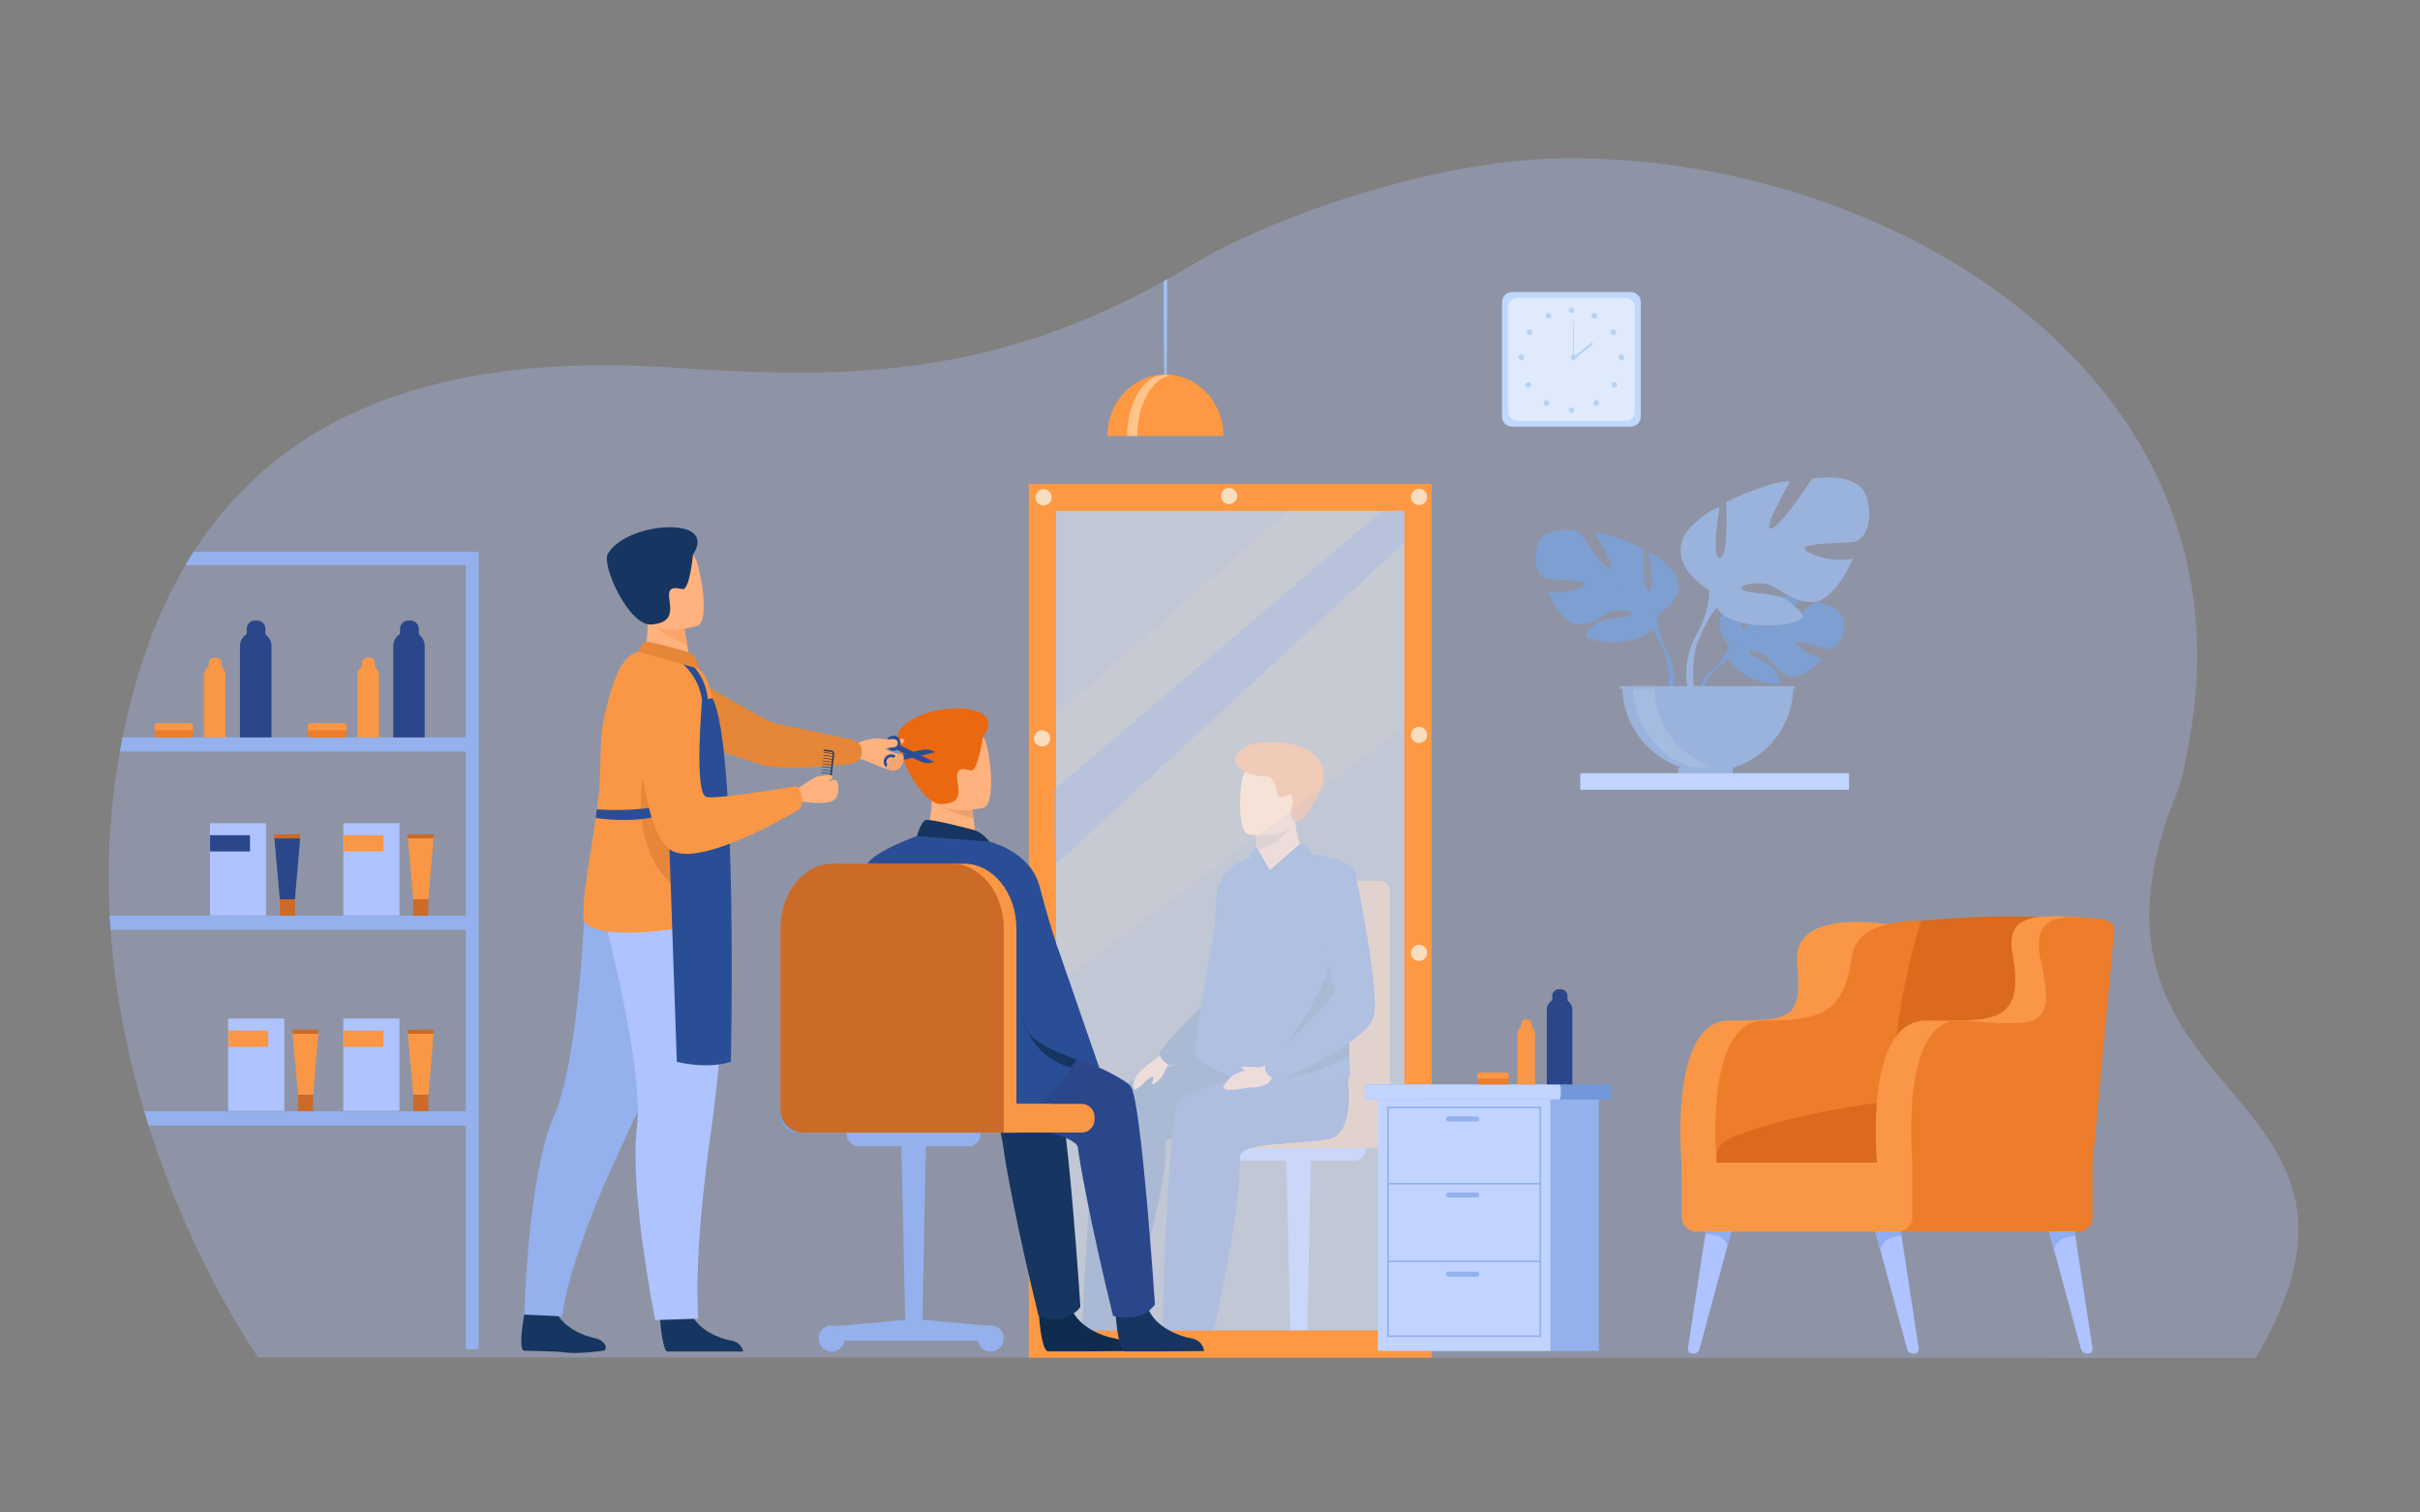 <?xml version="1.0" encoding="utf-8"?>
<!-- Generator: Adobe Illustrator 24.0.1, SVG Export Plug-In . SVG Version: 6.00 Build 0)  -->
<svg version="1.1" id="_лой_1" xmlns="http://www.w3.org/2000/svg" xmlns:xlink="http://www.w3.org/1999/xlink" x="0px" y="0px"
	 viewBox="0 0 3200 2000" style="enable-background:new 0 0 3200 2000;" xml:space="preserve">
<rect x="0" y="0" width="3200" height="2000" fill="#808080" stroke="none"/>
<style type="text/css">
	.st0{opacity:0.3;fill:#AEC3FF;enable-background:new    ;}
	.st1{opacity:0.5;fill:#FFFFFF;enable-background:new    ;}
	.st2{fill:#D0DCF9;}
	.st3{fill:#EBD6CB;}
	.st4{fill:#AEBBD2;}
	.st5{fill:#B3C0DE;}
	.st6{fill:#F7E2D8;}
	.st7{fill:#E8D6D1;}
	.st8{fill:#F0CBB7;}
	.st9{fill:#B3C2E0;}
	.st10{fill:#FF9843;}
	.st11{opacity:0.1;fill:#94B0ED;enable-background:new    ;}
	.st12{fill:#F9DDBF;}
	.st13{fill:#AEC3FF;}
	.st14{fill:#DB6A1D;}
	.st15{fill:#F99746;}
	.st16{fill:#ED7D2B;}
	.st17{fill:#8FADEF;}
	.st18{fill:#C0D8FB;}
	.st19{fill:#DFEBFD;}
	.st20{fill:#B7D3F3;}
	.st21{fill:#9FC1F4;}
	.st22{fill:#FFC48A;}
	.st23{opacity:0.7;}
	.st24{fill:#77A4E5;}
	.st25{fill:#AFCDFB;}
	.st26{fill:#94B0ED;}
	.st27{fill:#2B478B;}
	.st28{fill:#CC6A27;}
	.st29{fill:#C0D4FF;}
	.st30{fill:#0E2C4F;}
	.st31{fill:#163560;}
	.st32{fill:#FFB27D;}
	.st33{fill:#2A4E96;}
	.st34{fill:#EAA16E;}
	.st35{fill:#EA680F;}
	.st36{fill:#E58638;}
	.st37{fill:#FCA56B;}
	.st38{fill:#F4A773;}
	.st39{fill:#7298DB;}
	.st40{fill:#C2D5FF;}
	.st41{opacity:0.3;fill:#94B0ED;enable-background:new    ;}
</style>
<title>barbearia</title>
<path class="st0" d="M2982.6,1795.7l-2641.1-0.7c0,0-86.4-121-144.9-306.4c-2-6.2-3.9-12.5-5.8-18.9c-21.5-72-38.4-153-44.5-239.9
	c-0.4-6.3-0.8-12.6-1.2-18.9c-3.8-71.4,0.4-143,12.8-213.4c0.2-1.1,0.4-2.3,0.6-3.4c1.1-6.4,2.3-12.7,3.6-18.9
	c17.6-87.9,45.2-163.8,82.9-227.6c3.6-6,7.2-11.9,10.9-17.7c118.9-185.2,329-264.1,632.6-243.9c229.1,15.3,435,17.4,688.6-136.3
	c95.1-57.6,312.9-138.8,491.5-140.4c423.3-3.8,895.6,277.9,830.8,741.9c-0.3,2.3-0.7,4.7-1,7.1c-1.3,8.9-2.9,17.9-4.6,27
	c-3.9,20.1-6.5,41.3-14.8,61.5C2707.8,1465.1,3200.2,1427.9,2982.6,1795.7z"/>
<rect x="1395.8" y="661.4" class="st1" width="461.5" height="1098.4"/>
<polygon class="st2" points="1733.6,1517.9 1733.3,1535 1728.8,1751.3 1728.7,1759.3 1706.3,1759.3 1706.1,1751.5 1701,1535 
	1700.6,1517.9 "/>
<path class="st2" d="M1628.7,1517.9h176.9l0,0v1.7c0,8.5-6.9,15.3-15.3,15.3h0H1644c-8.5,0-15.3-6.9-15.3-15.3v0L1628.7,1517.9
	L1628.7,1517.9L1628.7,1517.9z"/>
<path class="st3" d="M1624.4,1472.2h197.7c8.2,0,14.8,6.6,14.8,14.8v16.1c0,8.2-6.6,14.8-14.8,14.8h-197.7
	c-8.2,0-14.8-6.6-14.8-14.8v-16.1C1609.5,1478.9,1616.2,1472.2,1624.4,1472.2z"/>
<path class="st3" d="M1693.6,1164.6h129.7c8.2,0,14.8,6.6,14.8,14.8V1492c0,8.2-6.6,14.8-14.8,14.8h-129.7
	c-8.2,0-14.8-6.6-14.8-14.8v-312.6C1678.7,1171.2,1685.4,1164.6,1693.6,1164.6z"/>
<path class="st4" d="M1614.7,1303.8c0,0-83.7,84.3-81.9,89.6s3.3,11.9,13.6,14.8c0,0,32.9-1.6,57.2-17.3
	S1614.7,1303.8,1614.7,1303.8z"/>
<path class="st4" d="M1739.3,1438.9c0,0,0,65.5-40.8,72.9c-0.9,0.2-1.8,0.3-2.9,0.5c-2.4,0.3-5,0.6-7.9,0.8h-0.2
	c-38.5,1.8-112-11.8-137.6-7.6c-6.4,1.1-9.8,3.2-9.2,6.9c8,39.4-44.6,217-53.8,247.1l-56.3,0.1c0.3-8.1,12.3-279,26.9-305.8
	c4.3-7.9,21.2-17.1,42.9-26.1c12.8-5.3,27.3-10.5,41.9-15.6c5.2-1.7,10.5-3.5,15.7-5.2c8.7-2.8,17.3-5.3,25.3-7.9
	c4.3-1.2,8.6-2.4,12.5-3.7c23.7-6.9,40.8-11.3,40.8-11.3l38.2,20.5l3.7,2l12.1,6.4l15.7,8.6l5.2,2.8l13.1,7L1739.3,1438.9z"/>
<path class="st5" d="M1756.6,1506.3c-16.9,3.1-39.9,4.1-61,5.8h-0.1c-2.7,0.2-5.3,0.4-7.9,0.7h-0.1c-26.5,2.4-48.2,6.3-47.9,17.4
	c1.4,62.4-25.6,188.8-34.6,229.2h-68.1c1-38.9,5.2-179.3,12.9-254.2c2.4-23.2,5.1-40.1,8.2-45.8c5.9-10.8,33.7-21.4,65.3-30.4
	l3.8-1.1c15.5-4.3,31.8-8.2,46.6-11.5l5.5-1.2l6.1-1.3l5.3-1.1c21.9-4.6,37.6-7.3,37.6-7.3l9.4,0.7l24,1.7l18.5,1.3
	c0,0,1.2,6.4,2.3,16C1785.2,1451.3,1786.5,1500.9,1756.6,1506.3z"/>
<path class="st6" d="M1671.3,1162.8c10.8,3.7,22.6,3.3,33.2-1c7.5-3,14.5-7.4,20.5-12.8c2.8-2.5,5.4-5.2,7.8-8.1
	c0,0-0.5-0.5-1.3-1.5c-4.3-5.3-18.1-24.4-19-58.7c0-0.4-3.2,0.7-8.1,2.7c-14.4,6-43,19.4-44.3,20l0,0c0,0,0.8,7.1,1.6,20
	c0.1,1.1,0.2,2.3,0.2,3.6c0.1,1.5,0.2,3.1,0.3,4.8C1663,1144.9,1671.3,1162.8,1671.3,1162.8z"/>
<path class="st7" d="M1661.7,1123.3c23.1,1.4,51-36.9,51-36.9c-2.6-1.4-5.4-2.4-8.3-3.1c-14.4,6-43,19.4-44.3,20l0,0
	C1660.1,1103.3,1660.8,1110.4,1661.7,1123.3z"/>
<path class="st6" d="M1650.6,1103.1c7.2,1.2,14.4,1.6,21.7,1.4c17.5-0.5,39.7-5.6,43.4-27.4c6.2-36.8,17.9-60.1-19.4-68.6
	c-20-4.5-32-3-39.7,1.3c-6.7,3.7-10,9.4-12.3,14.8C1639.1,1036.4,1635.4,1099.3,1650.6,1103.1z"/>
<path class="st8" d="M1657.6,983.8c-15.2,2.5-31.2,18.1-20.5,29.2c7.3,7.6,17.4,13.6,37.6,13.7c9.7,0,13.3,16.8,14.2,21.4
	s2.2,8.4,13.5,3.7c1.9-0.8,3.3-0.9,4.3-0.4c5.4,2.1,1.4,17.2,0.1,20.6c0,0-1.1,10.6,5.8,14.5c0.8,0.5,13.5,3.7,34.9-44.7
	c3.4-7.6,5.1-23.8-4.3-37.5S1705.6,975.9,1657.6,983.8z"/>
<path class="st9" d="M1784.3,1396.2c0.2,10.2,0.5,19.2,0.8,26.3c0.4,10.5-110.9,9.9-141.7,7.3c-10-0.8-37-14.5-59.7-31.4
	c-11.9-8.8,22.9-152.1,23.5-188.8c0.4-26.3,0.6-67.2,54.3-76.6l0.7-0.1c5.4,3,14.4,16.4,17,17.5l42.9-22.6c0.8,0.1,1.5,0.3,2.3,0.5
	c2.5-0.5,51.2,5.5,65,19.8c11.7,12.2-7.1,84.7-7.1,84.7c0.4,10.3,0.7,21.6,0.8,33.5c0.1,10,0.2,20.3,0.3,30.8
	C1783.4,1325.4,1783.6,1365.7,1784.3,1396.2z"/>
<path class="st9" d="M1718.8,1116.1c-0.2,0.1-39.7,34.4-39.7,34.4s49.3-11.4,54.8-21.3C1733.9,1129.2,1726.7,1113.5,1718.8,1116.1z"
	/>
<path class="st9" d="M1679.1,1150.5l-17.7-30.3c0,0-7.9,5.4-8.9,15.2C1652.6,1135.3,1672.7,1150.5,1679.1,1150.5z"/>
<path class="st6" d="M1664.5,1411.7c-10.1,1.4-20.1,4-29.6,7.9c-6.6,2.8-11.2,8.8-14.5,12.8c-10.5,12.3,13.2,9,25.5,6.5
	s14.2,1.2,28.6-5.3c4.5-2.1,4.5-5.1,7-7.1c3.2-2.6,6.6-5.1,10.1-7.3l-14.2-11.5L1664.5,1411.7z"/>
<path class="st6" d="M1670.4,1411.7c0,0-8.6-0.8-15.3-1s-16.5-0.6-12.8,2.1s9.9,5.3,10.9,5.2S1670.4,1411.7,1670.4,1411.7z"/>
<path class="st4" d="M1784.3,1396.2c-18.6,10.7-59.1,31.4-102.6,30.2l-4.1-18.8c0,0,80.7-86.5,84-159l21.5,17.8
	c0.1,10,0.2,20.3,0.3,30.8C1783.4,1325.4,1783.6,1365.7,1784.3,1396.2z"/>
<path class="st9" d="M1792.4,1155.2c0,0,32.8,154.6,24.1,189.2s-124.6,83.4-124.6,83.4s-24.3-2.5-18.1-22.2c0,0,92.7-84,91.4-95.1
	s-32.1-122.3-32.1-122.3L1792.4,1155.2z"/>
<path class="st6" d="M1533.8,1396c0,0-25.5,18.5-29.3,23.9s-8.7,18.1-4.5,20.2s15.7-13,22.4-16.1s-0.6,8.3,1.6,9.6s12-8,13.6-11.7
	s7.1-14.2,7.1-14.2S1536.7,1403.2,1533.8,1396z"/>
<path class="st10" d="M1893,1795.2h-532.6V639.8H1893V1795.2z M1396.2,1759.4h460.9V675.6h-461L1396.2,1759.4z"/>
<polygon class="st11" points="1395.8,1303.5 1857.3,960.5 1857.3,1759.8 1395.8,1759.8 "/>
<path class="st12" d="M1614.5,655.9c0-5.9,4.8-10.7,10.7-10.7c5.9,0,10.7,4.8,10.7,10.7s-4.8,10.7-10.7,10.7c0,0,0,0,0,0
	C1619.3,666.6,1614.5,661.8,1614.5,655.9z"/>
<path class="st12" d="M1369.2,657.7c0-5.9,4.8-10.7,10.7-10.7c5.9,0,10.7,4.8,10.7,10.7c0,5.9-4.8,10.7-10.7,10.7c0,0,0,0,0,0
	C1374,668.4,1369.2,663.7,1369.2,657.7z"/>
<circle class="st12" cx="1876.4" cy="657.1" r="10.7"/>
<path class="st12" d="M1865.7,971.8c0-5.9,4.8-10.7,10.7-10.7c5.9,0,10.7,4.8,10.7,10.7s-4.8,10.7-10.7,10.7l0,0
	C1870.5,982.5,1865.7,977.7,1865.7,971.8z"/>
<circle class="st12" cx="1876.4" cy="1260" r="10.7"/>
<ellipse transform="matrix(0.924 -0.383 0.383 0.924 -268.928 601.479)" class="st12" cx="1377.5" cy="976.7" rx="10.7" ry="10.7"/>
<path class="st13" d="M2751.6,1783.7l-45.1-166.6h35.1l25.3,165.7c0.6,3.6-1.9,6.9-5.1,6.9h-3.2
	C2755.4,1789.7,2752.6,1787.2,2751.6,1783.7z"/>
<path class="st13" d="M2247.3,1783.7l45.1-166.6h-35.1l-25.3,165.7c-0.6,3.6,1.9,6.9,5.1,6.9h3.2
	C2243.4,1789.7,2246.3,1787.2,2247.3,1783.7z"/>
<path class="st13" d="M2521.8,1783.7l-45.1-166.6h35.1l25.3,165.7c0.6,3.6-1.9,6.9-5.1,6.9h-3.2
	C2525.6,1789.7,2522.7,1787.2,2521.8,1783.7z"/>
<path class="st14" d="M2780.3,1220.9c0,0-93.3-20.4-273.3,0l-20.7,209.9l247.2-12.2L2780.3,1220.9z"/>
<path class="st15" d="M2223.6,1537.3c0,0-17.7-187.8,63.1-187.8s97-0.9,89.7-75.4c-7.5-77.2,126.1-50.7,126.1-50.7l-46.9,314
	L2223.6,1537.3z"/>
<path class="st16" d="M2269.9,1537.3c0,0-17.7-187.8,63.1-187.8s105-12.7,116.3-86.8c7.5-49.1,91.2-45.2,91.2-45.2
	s-19.3,54.1-31.7,143.6c-7.6,54.6-6.9,176.2-6.9,176.2L2269.9,1537.3z"/>
<path class="st16" d="M2480.3,1537.3H2767l0,0v72.7c0,10.3-8.3,18.6-18.6,18.6l0,0h-249c-10.5,0-19.1-8.5-19.1-19.1l0,0
	L2480.3,1537.3L2480.3,1537.3z"/>
<path class="st15" d="M2223.6,1537.3h305.2l0,0v72.1c0,10.6-8.6,19.2-19.1,19.2h-266.3c-10.9,0-19.7-8.8-19.7-19.7L2223.6,1537.3
	L2223.6,1537.3z"/>
<path class="st14" d="M2269.8,1537.3c0,0-2.4-18.3,9.2-26.7c29.2-21.1,165.7-50.9,229-54.6c107.2-6.1,87.5,81.3,87.5,81.3H2269.8z"
	/>
<path class="st15" d="M2482,1537.3c0,0-18.2-187.8,64.8-187.8s131.9,7.6,114.6-86.3c-10.3-55.8,29.1-55.1,107.8-48.7
	c9.7,0.8,25.7,13.6,23.5,23.1l-72.4,299.7L2482,1537.3z"/>
<path class="st16" d="M2528.8,1537.3c0,0-18-193.9,64.8-187.8c104.4,7.6,125.2,11.7,105.1-78.6c-14.3-64.1,28.7-61.9,82.9-54.9
	c7.5,1,15.6,6.6,13.9,17.6l-28.4,303.8L2528.8,1537.3z"/>
<path class="st17" d="M2514.5,1634.3c0,0-23.8-0.5-28.2,18.1l-6.3-24h33.9L2514.5,1634.3z"/>
<path class="st17" d="M2744.3,1634.5c0,0-23.8-0.8-28.3,17.9l-6.5-23.9h33.9L2744.3,1634.5z"/>
<path class="st17" d="M2255,1631.8c0,0,27.8-0.8,29,16.4l5.3-19.7h-33.8L2255,1631.8z"/>
<path class="st18" d="M1999.3,386.2h157.2c7.2,0,13.1,5.9,13.1,13.1V551c0,7.2-5.9,13.1-13.1,13.1h-157.2c-7.2,0-13.1-5.9-13.1-13.1
	V399.3C1986.2,392.1,1992.1,386.2,1999.3,386.2z"/>
<path class="st19" d="M2006.1,393.9h143.6c6.6,0,12,5.4,12,12v138.6c0,6.6-5.4,12-12,12h-143.6c-6.6,0-12-5.4-12-12V405.9
	C1994.2,399.3,1999.5,393.9,2006.1,393.9z"/>
<path class="st20" d="M2074.1,410.2c0-2.1,1.7-3.8,3.8-3.8s3.8,1.7,3.8,3.8s-1.7,3.8-3.8,3.8S2074.1,412.3,2074.1,410.2
	L2074.1,410.2z"/>
<path class="st20" d="M2104.8,415.5c1-1.8,3.3-2.5,5.2-1.5s2.5,3.3,1.5,5.2c-1,1.8-3.3,2.5-5.2,1.5
	C2104.4,419.7,2103.8,417.4,2104.8,415.5z"/>
<path class="st20" d="M2131.1,436.4c1.8-1.1,4.1-0.6,5.3,1.1c1.1,1.8,0.6,4.1-1.1,5.3c-1.8,1.1-4.1,0.6-5.3-1.1c0,0,0,0,0,0
	C2128.8,439.9,2129.3,437.5,2131.1,436.4z"/>
<circle class="st20" cx="2144.1" cy="472.5" r="3.8"/>
<path class="st20" d="M2137.4,506.2c1.5,1.5,1.5,3.9,0,5.4c-1.5,1.5-3.9,1.5-5.4,0c-1.5-1.5-1.5-3.9,0-5.4
	C2133.5,504.7,2135.9,504.7,2137.4,506.2C2137.4,506.2,2137.4,506.2,2137.4,506.2z"/>
<path class="st20" d="M2113.6,530.1c1.5,1.5,1.5,3.9,0,5.4s-3.9,1.5-5.4,0c-1.5-1.5-1.5-3.9,0-5.4
	C2109.7,528.6,2112.1,528.6,2113.6,530.1C2113.6,530.1,2113.6,530.1,2113.6,530.1z"/>
<path class="st20" d="M2074.1,542.4c0-2.1,1.7-3.8,3.8-3.8c2.1,0,3.8,1.7,3.8,3.8c0,2.1-1.7,3.8-3.8,3.8S2074.1,544.5,2074.1,542.4
	C2074.1,542.4,2074.1,542.4,2074.1,542.4z"/>
<path class="st20" d="M2051,415.5c-1-1.8-3.3-2.5-5.2-1.5c-1.8,1-2.5,3.3-1.5,5.2c1,1.8,3.3,2.5,5.2,1.5
	C2051.3,419.7,2052,417.4,2051,415.5C2051,415.5,2051,415.5,2051,415.5z"/>
<path class="st20" d="M2024.7,436.4c-1.8-1.1-4.1-0.6-5.3,1.1c-1.1,1.8-0.6,4.1,1.1,5.3c1.8,1.1,4.1,0.6,5.3-1.1c0,0,0,0,0,0
	C2027,439.9,2026.4,437.5,2024.7,436.4z"/>
<path class="st20" d="M2011.7,468.7c-2.1,0-3.8,1.7-3.8,3.8s1.7,3.8,3.8,3.8c2.1,0,3.8-1.7,3.8-3.8
	C2015.5,470.4,2013.8,468.7,2011.7,468.7L2011.7,468.7z"/>
<path class="st20" d="M2018.3,506.2c-1.5,1.5-1.5,3.9,0,5.4c1.5,1.5,3.9,1.5,5.4,0c1.5-1.5,1.5-3.9,0-5.4
	C2022.2,504.7,2019.8,504.7,2018.3,506.2C2018.3,506.2,2018.3,506.2,2018.3,506.2z"/>
<path class="st20" d="M2044.9,529c2.1,0,3.8,1.7,3.8,3.8s-1.7,3.8-3.8,3.8s-3.8-1.7-3.8-3.8S2042.8,529,2044.9,529z"/>
<path class="st20" d="M2076.9,472.5c0-2.1,1.7-3.8,3.8-3.8s3.8,1.7,3.8,3.8s-1.7,3.8-3.8,3.8S2076.9,474.6,2076.9,472.5
	L2076.9,472.5z"/>
<rect x="2080.2" y="425" class="st20" width="1" height="47.5"/>
<rect x="2076.8" y="461" transform="matrix(0.787 -0.617 0.617 0.787 160.952 1390.93)" class="st20" width="32" height="3.1"/>
<path class="st21" d="M1543.3,369.2v29.7c0,18-0.1,35.1-0.2,50.5c0,0.3,0,0.6,0,0.9c0,1.5,0,3,0,4.5c-0.1,15.6-0.3,29.3-0.5,40.5
	c0,0.1,0,0.2,0,0.3c0,0.7,0,1.4,0,2c-0.3,17.9-0.8,28.5-1.3,28.5h-0.3c-0.5,0-0.9-10.2-1.3-27.3c0-1.1,0-2.2-0.1-3.3v-0.3
	c-0.2-10.1-0.4-22.4-0.5-36.3c0-2.9-0.1-5.9-0.1-8.9v-0.6c-0.1-10.9-0.2-22.7-0.2-35c0-5.3,0-10.8,0-16.4v-1.1c0-3.1,0-6.4,0-9.6
	v-15.6L1543.3,369.2z"/>
<path class="st10" d="M1541,495.3c-42.4,0-76.7,36.3-76.7,81.1h153.4C1617.7,531.6,1583.3,495.3,1541,495.3z"/>
<path class="st22" d="M1547.1,496.3c-2.2-0.5-4.5-0.7-6.7-0.7c-27.6,0-50,36.2-50,80.8h13.5C1503.9,535.4,1522.7,501.6,1547.1,496.3
	z"/>
<g class="st23">
	<path class="st24" d="M2286.8,854.6c0,0-27.5-32.1-1.7-52.5c0,0,18.9-11.4,34.2-10.5c0,0-21.8,36.5-14.7,40.1s21.3-42.4,21.3-42.4
		s42.9-4.2,56.7,2.5c0,0-36.7,30-28.9,31.8S2401,796,2401,796s39.9,6.8,37.8,31.1s-15.9,31.9-21.9,31.2s-41.4-14.1-42.2-9.2
		s20.5,21.1,35.4,21.9c0,0-28.1,31-46.9,22.1s-20.3-23.2-31.9-28.5s-21.6-5.3-16.8,0.1s25.9,10.7,32.6,22.5s12.6,19.7-6.7,16.8
		s-50.8-17.1-52.2-33.3L2286.8,854.6z"/>
	<path class="st24" d="M2419.1,827.8c0,0-108.4-4.2-132.4,26.8c0,0-5.3,15.8-21.6,30.3l-2.5,6.9c0,0,18.8-19.8,25.5-21
		C2288.1,870.8,2277.6,832.4,2419.1,827.8z"/>
	<path class="st24" d="M2265.2,884.9c0,0-23.3,17.2-24.9,48l4.2,0.4c0,0,7.4-31.8,20.9-44.2S2265.2,884.9,2265.2,884.9z"/>
	<path class="st24" d="M2190.6,814.3c0,0,43.7-24.5,23.3-57.7c0,0-16.3-20.4-33.8-25.7c0,0,9.3,49.6,0,50.7s-6.4-56-6.4-56
		s-46.1-22.2-64.1-20.4c0,0,28.6,48.4,19.3,47.2s-41.4-50.2-41.4-50.2s-47.2-8.8-54.8,19.2s4.7,42,11.7,43.7c7,1.7,51.9,1.2,50.7,7
		s-31.5,15.2-48.4,9.9c0,0,18.7,46.1,43.2,43.7s32.1-17.5,47.2-18.7s26.3,2.9,18.7,7s-33.2,1.3-45.5,11.7s-22.2,16.8,0.6,21.5
		s63.6,1.8,71.7-15.8L2190.6,814.3z"/>
	<path class="st24" d="M2054.2,730.3c0,0,122.5,39.7,136.5,84c0,0-0.6,19.8,11.7,42.6v8.7c0,0-12.8-29.7-19.8-33.8
		C2182.5,831.8,2209.9,793.3,2054.2,730.3z"/>
	<path class="st24" d="M2202.3,856.9c0,0,18.9,28.7,8.1,63.6l-4.9-1.3c0,0,4.7-38.5-5.2-57.8S2202.3,856.9,2202.3,856.9z"/>
	<path class="st21" d="M2260.2,780.5c0,0-57.7-32.3-30.8-76.1c0,0,21.5-26.9,44.6-33.8c0,0-12.3,65.3,0,66.9s8.5-73.8,8.5-73.8
		s60.7-29.2,84.6-26.9c0,0-37.7,63.8-25.4,62.3s54.6-66.1,54.6-66.1s62.3-11.5,72.3,25.4s-6.1,55.3-15.4,57.7s-68.4,1.5-66.9,9.2
		s41.5,20,63.8,13.1c0,0-24.6,60.7-56.9,57.7s-42.2-23.1-62.2-24.6s-34.6,3.8-24.6,9.2s43.8,1.8,60,15.5s29.2,22.2-0.8,28.3
		s-83.8,2.3-94.6-20.8L2260.2,780.5z"/>
	<path class="st21" d="M2440.1,669.8c0,0-161.4,52.3-179.9,110.7c0,0,0.8,26.1-15.4,56.1v11.5c0,0,16.9-39.2,26.1-44.6
		C2271,803.6,2234.8,752.8,2440.1,669.8z"/>
	<path class="st21" d="M2244.8,836.6c0,0-24.9,37.8-10.7,83.8l6.4-1.7c0,0-6.2-50.7,6.8-76.2S2244.8,836.6,2244.8,836.6z"/>
	<path class="st21" d="M2258.3,1020.3c62.4,0,112.9-50.6,112.9-112.9c0,0,0,0,0,0h-225.9C2145.3,969.7,2195.9,1020.2,2258.3,1020.3z
		"/>
	<path class="st25" d="M2286.1,1019.4c-4.6,0.6-9.3,0.9-14,0.9c-62.4,0-112.9-50.6-112.9-112.9h28.1
		C2187.2,964.2,2229.6,1012.3,2286.1,1019.4z"/>
	<rect x="2141.6" y="907.3" class="st21" width="232.1" height="3.5"/>
	<rect x="2219.4" y="1014.7" class="st21" width="71.7" height="11.3"/>
</g>
<path class="st26" d="M255.8,729.6c-3.7,5.8-7.4,11.7-10.9,17.7h371V1784H633V729.6H255.8z"/>
<path class="st26" d="M628.1,974.9v18.9H158.4c1.1-6.4,2.3-12.7,3.6-18.9H628.1z"/>
<path class="st26" d="M628.1,1210.7v18.9H146.2c-0.4-6.3-0.8-12.6-1.2-18.9H628.1z"/>
<path class="st26" d="M628.1,1469.5v18.9H196.5c-2-6.2-3.9-12.5-5.8-18.9H628.1z"/>
<path class="st27" d="M538.7,835.6h4.3c10.3,0,18.6,8.3,18.6,18.6l0,0v120.9l0,0h-41.6l0,0V854.2
	C520.1,843.9,528.4,835.6,538.7,835.6L538.7,835.6z"/>
<path class="st27" d="M540.1,820.5h2.6c6.1,0,11.1,5,11.1,11.1v72.2l0,0H529l0,0v-72.2C529,825.5,534,820.5,540.1,820.5z"/>
<path class="st15" d="M485.3,879.8h3c7,0,12.7,5.7,12.7,12.7v82.6l0,0h-28.4l0,0v-82.6C472.6,885.5,478.3,879.8,485.3,879.8
	C485.3,879.8,485.3,879.8,485.3,879.8z"/>
<path class="st15" d="M486.3,869.5h1.8c4.2,0,7.6,3.4,7.6,7.6v49.3l0,0h-17l0,0v-49.3C478.6,872.9,482,869.5,486.3,869.5
	L486.3,869.5z"/>
<path class="st16" d="M411,956.2h43.1c2.1,0,3.9,1.7,3.9,3.9v11.3c0,2.1-1.7,3.9-3.9,3.9H411c-2.1,0-3.9-1.7-3.9-3.9v-11.3
	C407.2,957.9,408.9,956.2,411,956.2z"/>
<path class="st15" d="M458,960.1v5.6h-50.9v-5.6c0-2.1,1.7-3.9,3.9-3.9h43.1C456.3,956.2,458,957.9,458,960.1z"/>
<path class="st27" d="M336,835.6h4.4c10.3,0,18.6,8.3,18.6,18.6v120.9l0,0h-41.7l0,0V854.2C317.3,843.9,325.7,835.6,336,835.6
	C336,835.6,336,835.6,336,835.6z"/>
<path class="st27" d="M337.3,820.5h2.6c6.1,0,11.1,5,11.1,11.1v72.2l0,0h-24.8l0,0v-72.2C326.2,825.5,331.2,820.5,337.3,820.5
	C337.3,820.5,337.3,820.5,337.3,820.5z"/>
<path class="st15" d="M282.5,879.8h3c7,0,12.7,5.7,12.7,12.7v82.6l0,0h-28.5l0,0v-82.6C269.8,885.5,275.5,879.8,282.5,879.8z"/>
<path class="st15" d="M283.5,869.5h1.8c4.2,0,7.6,3.4,7.6,7.6v49.3l0,0h-17l0,0v-49.3C275.8,872.9,279.2,869.5,283.5,869.5
	C283.4,869.5,283.5,869.5,283.5,869.5z"/>
<path class="st16" d="M208.3,956.2h43.1c2.1,0,3.9,1.7,3.9,3.9v11.3c0,2.1-1.7,3.9-3.9,3.9h-43.1c-2.1,0-3.9-1.7-3.9-3.9v-11.3
	C204.4,957.9,206.1,956.2,208.3,956.2z"/>
<path class="st15" d="M255.3,960.1v5.6h-50.9v-5.6c0-2.1,1.7-3.9,3.9-3.9h43.1C253.5,956.2,255.3,957.9,255.3,960.1
	C255.3,960,255.3,960.1,255.3,960.1z"/>
<rect x="546.4" y="1189.1" class="st28" width="20" height="21.7"/>
<polygon class="st15" points="546.4,1189.1 539.2,1108.6 573.3,1108.6 566.5,1189.1 "/>
<path class="st28" d="M538.8,1103.3l0.5,5.3h34.1l0.1-5.7L538.8,1103.3z"/>
<rect x="454" y="1088.5" class="st13" width="74.2" height="122"/>
<rect x="454.1" y="1104.4" class="st15" width="52.9" height="21.5"/>
<rect x="370" y="1189.1" class="st28" width="20" height="21.7"/>
<polygon class="st27" points="370,1189.1 362.8,1108.6 396.9,1108.6 390,1189.1 "/>
<path class="st28" d="M362.3,1103.3l0.5,5.3h34.1l0.1-5.7L362.3,1103.3z"/>
<rect x="277.6" y="1088.5" class="st13" width="74.2" height="122"/>
<rect x="277.7" y="1104.4" class="st27" width="52.9" height="21.5"/>
<rect x="394.1" y="1447.5" class="st28" width="20" height="21.7"/>
<polygon class="st15" points="394.1,1447.5 386.8,1367 420.9,1367 414.1,1447.5 "/>
<path class="st28" d="M386.4,1361.7l0.5,5.3h34.1l0.1-5.7L386.4,1361.7z"/>
<rect x="301.7" y="1346.9" class="st13" width="74.2" height="122"/>
<rect x="301.8" y="1362.8" class="st15" width="52.9" height="21.5"/>
<rect x="546.4" y="1447.5" class="st28" width="20" height="21.7"/>
<polygon class="st15" points="546.4,1447.5 539.2,1367 573.3,1367 566.5,1447.5 "/>
<path class="st28" d="M538.8,1361.7l0.5,5.3h34.1l0.1-5.7L538.8,1361.7z"/>
<rect x="454" y="1346.9" class="st13" width="74.2" height="122"/>
<rect x="454.1" y="1362.8" class="st15" width="52.9" height="21.5"/>
<rect x="2089.6" y="1022.4" class="st29" width="355.4" height="21.9"/>
<path class="st30" d="M1373.8,1738.9c0,0,3,47.5,12.2,48.1c1.2,0.1,46.6,0,46.6,0l57.9-0.5c0,0-0.4-14-17.3-16.9
	s-45.3-14.8-55.6-37.1C1406.7,1709.1,1373.8,1738.9,1373.8,1738.9z"/>
<path class="st31" d="M1208,1348.5c-2.2,1.9-61.2,65.8-56.4,114.8c1.6,14.4,13.8,25.3,28.3,25.3l126.4-67.8c0,0,18.7,80.9,20.5,96.7
	s16.7,101.2,46.5,222.6c0,0,21.9,7.5,35.2,2.2c17.6-7.1,20.1-14.7,20.1-14.7s-17.7-271.7-31.7-290.8s-158.1-76-204.7-81.6
	S1208,1348.5,1208,1348.5z"/>
<path class="st31" d="M1475.3,1738.9c0,0,3,47.5,12.2,48.1c1.2,0.1,46.6,0,46.6,0l57.9-0.5c0,0-0.4-14-17.3-16.9
	s-45.3-14.8-55.6-37.1C1508.2,1709.1,1475.3,1738.9,1475.3,1738.9z"/>
<path class="st27" d="M1153.6,1348.5c-1.7,1.4-14.4,35.8-23,74.8c-6.4,29,12,57.7,41,64.1c3.8,0.8,7.6,1.2,11.5,1.2h167.2
	c0,0,73.3,13.1,75,28.9s16.7,101.2,46.5,222.6c0,0,22,5.8,39.1-1.6c9.1-3.9,16.3-13.3,16.3-13.3s-17.9-269.4-31.9-288.5
	s-158.1-76-204.7-81.6S1153.6,1348.5,1153.6,1348.5z"/>
<path class="st32" d="M1220.6,1108.7l28.8,21.2l43.7-5.7c-0.4-3.5-2.5-18.1-4.4-31.4c-0.1-0.8-0.2-1.6-0.3-2.3
	c-0.4-2.9-0.8-5.8-1.2-8.4l-1.8-12.6l-12.2-6.2l-27.2-13.8l-14.7-7.4c0,0.2,0.5,12.4,0.6,14.2
	C1233,1088,1220.6,1108.7,1220.6,1108.7z"/>
<path class="st33" d="M1097.7,1264.3c1.7-56.7,34.3-103.2,48.5-120.9c8.8-17.9,71.1-39.8,71.1-39.8l85.6,7.9c0,0,59.1,11.4,72,61.3
	c31,120.9,64.1,173.5,55.9,202.2c-34.7,121.6-155.2,118.5-177.9,93.8c-11.6-12.6-126.3-80.1-121.7-161.5
	C1111.5,1300.9,1097,1288.1,1097.7,1264.3z"/>
<path class="st34" d="M1241.4,1065l2.4,1.1c0,0,22.5,12.1,43.4,16.1l-1.8-12.6l-12.2-6.2L1241.4,1065z"/>
<path class="st32" d="M1300.8,1068c0,0-66.1,16.8-75.9-24.6c-9.8-41.4-24.9-67,16.9-79.5s53.8,1.4,60.4,14.4
	S1317.7,1062.6,1300.8,1068z"/>
<path class="st35" d="M1299.8,974.3c0,0-6.7,47.1-16.4,44.5s-18.5-4.6-17.8,9.8c0.7,14.4,10,33.8-20.3,34.7s-66.2-81.5-57-95.8
	C1214.4,926.2,1337.2,924.3,1299.8,974.3z"/>
<path class="st31" d="M1286.7,1097.2c-1-0.2-57-15.3-63-12.7s-11.3,21-11.3,21l96,7.5C1308.4,1113.1,1299.3,1100.3,1286.7,1097.2z"
	/>
<path class="st24" d="M1032,1459.7h358.2l0,0v38l0,0H1055c-12.7,0-23-10.3-23-23l0,0V1459.7L1032,1459.7z"/>
<path class="st15" d="M1176.8,1459.7h253.5c9.4,0,17,7.6,17,17v3.9c0,9.4-7.6,17-17,17h-253.5c-9.4,0-17-7.6-17-17v-3.9
	C1159.7,1467.3,1167.3,1459.7,1176.8,1459.7z"/>
<polygon class="st26" points="1219.2,1772.8 1197.6,1772.8 1191.5,1497.7 1224.6,1497.7 "/>
<polygon class="st26" points="1313.2,1772.8 1102.9,1772.8 1102.9,1753.8 1210.1,1744.1 1313.2,1753.8 "/>
<circle class="st26" cx="1099.7" cy="1769.9" r="17.3"/>
<circle class="st26" cx="1310" cy="1769.7" r="17.3"/>
<path class="st26" d="M1119.6,1497.7h176.9l0,0v2.3c0,8.7-7.1,15.8-15.8,15.8l0,0h-145.3c-8.7,0-15.8-7.1-15.8-15.8l0,0V1497.7
	L1119.6,1497.7z"/>
<path class="st15" d="M1065.1,1497.7c-9.1,0-16.5-7.4-16.5-16.4c0,0,0,0,0,0v-253.3c0-47.5,31-85.9,69.3-85.9h156.8
	c38.3,0,69.3,38.5,69.3,85.9v269.8H1065.1z"/>
<path class="st28" d="M1062,1497.7c-16.6,0-30-13.4-30-30l0,0v-239.8c0-47.5,31-85.9,69.3-85.9H1258c38.3,0,69.3,38.5,69.3,85.9
	v269.8H1062z"/>
<path class="st31" d="M1352.5,1345.6c0,0,7.6,50,63.5,66l12.6-16.6L1352.5,1345.6z"/>
<path class="st33" d="M1398.8,1254.2l54.8,157.5c0,0-82.4-25.2-94.1-46.9s-15.6-71.7-15.6-71.7L1398.8,1254.2z"/>
<path class="st32" d="M1133.5,982.7c0,0,20.7-8.9,31-5.7s5.8,11.8,6.2,13.4s20.1,7.8,21.3,8.8s-4,16.5-11.6,18s-19.4-4.9-27.6-8
	s-20.5-7.9-20.5-7.9l-0.2-18.4L1133.5,982.7z"/>
<path class="st36" d="M1139.5,993.3c0-0.1,0-0.2,0-0.3c0.1-7-4.8-13.2-11.7-14.6c-27.2-5.8-97.6-20.7-105.5-22.7
	c-8.4-2.2-99.5-54.9-126.7-70.8c-4.7-2.7-10.6-2.7-15.2,0.2L824.3,920c-6.9,4.3-9,13.4-4.7,20.3c1.7,2.8,4.3,4.9,7.3,6
	c52.5,19.8,162.1,60.8,181.1,65.2c33.5,7.9,95.7,1.1,118.6-1.8c6.5-0.8,11.6-5.8,12.7-12.2C1139.4,996.2,1139.5,994.7,1139.5,993.3z
	"/>
<path class="st31" d="M872.7,1743.4c0,0,2.2,35.4,8.8,43.7h101.2c-0.6-3.5-3.5-12.3-16.2-14.5c-16-2.8-42.8-14-52.4-35.1
	C903.9,1715.3,872.7,1743.4,872.7,1743.4z"/>
<path class="st31" d="M693.2,1738.4c0,0-8.7,46.9-0.1,47.7c1.2,0.1,42.4,0.5,53.4,2.2c18,2.7,50.7-2.2,50.7-2.2
	c3.8,0.2,4.8-4.7,2.9-7.9c-2.1-3.6-6.1-7.3-13.8-8.8c-15.9-3.1-42.5-14.8-51.8-36.1C724.8,1710.9,693.2,1738.4,693.2,1738.4z"/>
<path class="st26" d="M920.3,1272.1c0,0-25.4,89-98.4,243.6s-78.5,225-78.5,225l-50.2-2.4c0,0,4.7-184,39.2-262
	s41.5-291.4,41.5-291.4L920.3,1272.1z"/>
<path class="st13" d="M961.1,1195.5c0,0,2,137.9-21.8,307.1s-15.8,241.1-15.8,241.1l-57.1,1.9c0,0-34.1-169.3-24.3-254
	s-46.8-290.7-46.8-290.7L961.1,1195.5z"/>
<path class="st32" d="M848.4,872.9l26.9,20l38.9-8.2c-0.5-3.5-3.1-18.3-5.5-31.6c-0.1-0.8-0.3-1.6-0.4-2.3
	c-2-11.3-3.7-21.1-3.7-21.1l-36.4-18.1l-13.6-6.8c0,0.2,1,12.6,1.2,14.4C858.5,851.2,848.4,872.9,848.4,872.9z"/>
<path class="st15" d="M771.3,1212.5c-0.7-36.3,11.4-86.4,20.1-159.4c3.8-31.6,0.9-76.7,7.5-105.3c11.9-50.6,22.5-79.5,45-86.1
	c8.3-2.4,39,5.5,61.2,12c1.6,0.4,3.1,1,4.6,1.6c13.3,5.3,23.4,16.5,27.5,30.2c3.4,11.5,7.4,26.3,10.5,42.5c3.5,17.6,6.1,37,6.3,56
	c0.2,19.7,2.9,48.8,5.9,79.4c0.3,3.4,0.7,6.8,1,10.2c0.2,2.4,4,80.4,5.1,101.3c0,0.3,0,0.6,0,0.8c0,0,0,0.1,0,0.1c0,0.3,0,0.6,0,0.9
	c0.1,1.9,0.2,3,0.2,3.3C968.8,1224.7,772,1253.8,771.3,1212.5z"/>
<path class="st37" d="M858.7,819.7c8,15.3,37.7,28.5,50.2,33.4c-0.1-0.8-0.3-1.6-0.4-2.3c-2-11.3-3.7-21.1-3.7-21.1l-36.4-18.1
	C860.3,811.4,855.4,813.4,858.7,819.7z"/>
<path class="st32" d="M922.4,827.5c0,0-65.6,20.5-77.7-20.6s-28.7-66.1,12.6-80.9s54.2-1.5,61.6,11.2S939.1,821.1,922.4,827.5z"/>
<path class="st31" d="M916.3,733.3c0,0-4.2,47.8-14.1,45.7s-18.8-3.6-17.4,10.8s7.4,33.5-23,36s-66.5-78.4-58.1-93.3
	C827.8,689.6,951.1,680.9,916.3,733.3z"/>
<path class="st36" d="M966.2,1196.8c-146.1-7.6-116.2-169.7-116.2-169.7l110,56.3c0.3,3.4,0.7,6.8,1,10.2c0.2,2.4,4,80.4,5.1,101.3
	c0,0.3,0,0.6,0,0.8c0,0,0,0.1,0,0.1C966.2,1196.2,966.2,1196.5,966.2,1196.8z"/>
<path class="st33" d="M1187.2,1011.8c-2.5,4.9-8.5,6.8-13.3,4.3c-4.9-2.5-6.8-8.5-4.3-13.3c2.5-4.9,8.5-6.8,13.3-4.3
	C1187.7,1001,1189.6,1007,1187.2,1011.8z M1183.7,1010.1c1.5-3,0.3-6.6-2.6-8.2c-3-1.5-6.6-0.3-8.2,2.6c-1.5,3-0.3,6.6,2.6,8.2
	C1178.5,1014.2,1182.2,1013.1,1183.7,1010.1z"/>
<path class="st33" d="M1186.1,1007c0-0.3,50.3-12.2,50.3-12.2c-3.6-2.6-7.8-3.9-12.2-3.8c-7.7-0.1-39.4,9.2-39.4,9.2L1186.1,1007z"
	/>
<path class="st33" d="M1183.6,992.4c-5.3,1.4-10.7-1.8-12.1-7c-1.4-5.3,1.8-10.7,7-12.1s10.7,1.8,12.1,7c0,0,0,0,0,0
	C1192,985.6,1188.9,991,1183.6,992.4z M1179.5,976.9c-3.2,0.9-5.2,4.2-4.3,7.4c0.9,3.2,4.2,5.2,7.4,4.3s5.2-4.2,4.3-7.4c0,0,0,0,0,0
	C1186,978,1182.7,976.1,1179.5,976.9z"/>
<path class="st33" d="M1188.6,984.7c-0.1,0.3,46.5,22.7,46.5,22.7c-4,1.7-8.5,2.1-12.8,1.2c-7.5-1.6-36.5-17.4-36.5-17.4
	L1188.6,984.7z"/>
<path class="st33" d="M1206.1,996.5c-0.6,0-1.1,0.5-1.1,1.1c0,0,0,0,0,0c0,0.6,0.5,1.1,1.1,1.1c0.6,0,1.1-0.5,1.1-1.1
	C1207.2,997,1206.7,996.5,1206.1,996.5z"/>
<path class="st32" d="M1164.5,976.9c0.2,0,8,0.5,15.6,1c5.6,0.4,11.4-1.1,13.7-0.8c5.4,0.7,0.1,8.5-12.1,10.6
	c-10.4,1.8-20.5,5.2-30,5.1C1140.2,992.8,1164.5,976.9,1164.5,976.9z"/>
<path class="st31" d="M1092.5,1054.1c-0.2,0-0.3,0-0.5,0l-9.3-1.1c-0.5-0.1-0.9-0.5-0.8-1c0.1-0.5,0.5-0.8,1-0.8l9.3,1.1
	c1.4,0.2,2.6-0.8,2.7-2.2l6.4-53.2c0.2-1.3-0.8-2.6-2.2-2.7l-9.3-1.1c-0.5,0-0.9-0.4-0.9-0.9c0-0.5,0.4-0.9,0.9-0.9
	c0.1,0,0.1,0,0.2,0l9.3,1.1c2.3,0.3,4,2.4,3.8,4.8l-6.4,53.2C1096.5,1052.5,1094.7,1054.1,1092.5,1054.1z"/>
<path class="st31" d="M1102.3,996.9L1102.3,996.9l-12.7-1.5c-0.2,0-0.3-0.2-0.3-0.4c0,0,0,0,0,0c0-0.2,0.2-0.3,0.4-0.3l12.7,1.5
	c0.2,0,0.3,0.2,0.3,0.4C1102.6,996.8,1102.5,997,1102.3,996.9z"/>
<path class="st31" d="M1101.8,1000.7L1101.8,1000.7l-12.7-1.5c-0.2,0-0.3-0.2-0.3-0.4c0-0.2,0.2-0.3,0.4-0.3c0,0,0,0,0,0l12.7,1.5
	c0.2,0,0.3,0.2,0.3,0.4c0,0,0,0,0,0C1102.2,1000.6,1102,1000.7,1101.8,1000.7z"/>
<path class="st31" d="M1101.4,1004.5L1101.4,1004.5l-12.7-1.5c-0.2,0-0.3-0.2-0.3-0.4c0-0.2,0.2-0.3,0.4-0.3l12.7,1.5
	c0.2,0,0.3,0.2,0.3,0.4C1101.7,1004.4,1101.6,1004.5,1101.4,1004.5z"/>
<path class="st31" d="M1101,1008.1L1101,1008.1l-12.7-1.5c-0.2,0-0.3-0.2-0.3-0.4c0,0,0,0,0,0c0-0.2,0.2-0.3,0.4-0.3l12.7,1.5
	c0.2,0,0.3,0.2,0.3,0.4c0,0,0,0,0,0C1101.3,1008,1101.2,1008.1,1101,1008.1z"/>
<path class="st31" d="M1100.5,1011.8L1100.5,1011.8l-12.7-1.5c-0.2,0-0.3-0.2-0.3-0.4c0-0.2,0.2-0.3,0.4-0.3l12.7,1.5
	c0.2,0,0.3,0.2,0.3,0.4C1100.9,1011.7,1100.7,1011.8,1100.5,1011.8C1100.5,1011.8,1100.5,1011.8,1100.5,1011.8z"/>
<path class="st31" d="M1100,1015.7L1100,1015.7l-12.7-1.5c-0.2,0-0.3-0.2-0.3-0.4c0-0.2,0.2-0.3,0.4-0.3l12.7,1.5
	c0.2,0,0.3,0.2,0.3,0.4c0,0,0,0,0,0C1100.4,1015.5,1100.2,1015.7,1100,1015.7z"/>
<path class="st31" d="M1099.5,1019.8L1099.5,1019.8l-12.7-1.5c-0.2,0-0.3-0.2-0.3-0.4c0,0,0,0,0,0c0-0.2,0.2-0.3,0.4-0.3l12.7,1.5
	c0.2,0,0.3,0.2,0.3,0.4C1099.9,1019.7,1099.8,1019.8,1099.5,1019.8L1099.5,1019.8z"/>
<path class="st31" d="M1099.1,1023.6L1099.1,1023.6l-12.7-1.5c-0.2,0-0.3-0.2-0.3-0.4c0-0.2,0.2-0.3,0.4-0.3c0,0,0,0,0,0l12.7,1.5
	c0.2,0,0.3,0.2,0.3,0.4c0,0,0,0,0,0C1099.5,1023.4,1099.3,1023.6,1099.1,1023.6z"/>
<path class="st31" d="M1098.6,1027.4L1098.6,1027.4l-12.7-1.5c-0.2,0-0.3-0.2-0.3-0.4c0,0,0,0,0,0c0-0.2,0.2-0.3,0.4-0.3l12.7,1.5
	c0.2,0,0.3,0.2,0.3,0.4C1099,1027.3,1098.8,1027.4,1098.6,1027.4z"/>
<path class="st31" d="M1098.2,1031.4L1098.2,1031.4l-12.7-1.5c-0.2,0-0.3-0.2-0.3-0.4c0-0.2,0.2-0.3,0.4-0.3l12.7,1.5
	c0.2,0,0.3,0.2,0.3,0.4C1098.5,1031.3,1098.4,1031.4,1098.2,1031.4L1098.2,1031.4z"/>
<path class="st31" d="M1097.7,1035.1L1097.7,1035.1l-12.7-1.5c-0.2,0-0.3-0.2-0.3-0.4c0,0,0,0,0,0c0-0.2,0.2-0.3,0.4-0.3l12.7,1.5
	c0.2,0,0.3,0.2,0.3,0.4C1098.1,1035,1097.9,1035.2,1097.7,1035.1C1097.7,1035.1,1097.7,1035.1,1097.7,1035.1z"/>
<path class="st31" d="M1097.3,1039L1097.3,1039l-12.7-1.5c-0.2,0-0.4-0.2-0.4-0.3c0-0.2,0.2-0.4,0.3-0.4c0,0,0.1,0,0.1,0l12.7,1.5
	c0.2,0,0.3,0.2,0.3,0.4c0,0,0,0,0,0C1097.6,1038.9,1097.4,1039,1097.3,1039z"/>
<path class="st31" d="M1096.8,1042.3L1096.8,1042.3l-12.7-1.5c-0.2,0-0.3-0.2-0.3-0.4c0-0.2,0.2-0.3,0.4-0.3l12.7,1.5
	c0.2,0,0.3,0.2,0.3,0.4C1097.2,1042.1,1097.1,1042.2,1096.8,1042.3L1096.8,1042.3z"/>
<path class="st31" d="M1096.4,1046L1096.4,1046l-12.7-1.5c-0.2,0-0.3-0.2-0.3-0.4c0,0,0,0,0,0c0-0.2,0.2-0.3,0.4-0.3l12.7,1.5
	c0.2,0,0.3,0.2,0.3,0.4C1096.8,1045.8,1096.6,1046,1096.4,1046L1096.4,1046z"/>
<path class="st31" d="M1096,1049.9L1096,1049.9l-12.7-1.5c-0.2,0-0.4-0.2-0.4-0.3c0-0.2,0.2-0.4,0.3-0.4c0,0,0.1,0,0.1,0l12.7,1.5
	c0.2,0,0.3,0.2,0.3,0.4c0,0,0,0,0,0C1096.3,1049.7,1096.2,1049.9,1096,1049.9z"/>
<path class="st32" d="M1053.4,1043.6c0,0,22.6-15.3,26.9-16.7s18.4-2.8,19-1.7s2.6,4.5,0.1,5.7s-5.5,0.8-4.6,1.6s10.2-3.6,12.3,1.1
	s4,20.9-6.8,25.8s-37.7,0.5-39.6,1C1044.4,1065.2,1053.4,1043.6,1053.4,1043.6z"/>
<path class="st33" d="M789.2,1070.1c0,0,43.9,4.7,94-5.9l-1.9,11.2c0,0-30.3,14.7-93.7,6.3L789.2,1070.1z"/>
<path class="st33" d="M906.8,929.7l-23.6,134.5l11.8,339.9c0,0,38.8,10.2,71.4,0c0,0,9.3-417.5-24.3-480.9L906.8,929.7z"/>
<path class="st15" d="M1053.6,1039.5c0,0-110.5,18.8-120.3,14c-15.6-7.6-5-127.2-5-127.2s12-17.9-17.7-23.9
	c-25.8-5.2-50.7,14.1-50.7,14.1s-22.6,20.3-19.7,42.7c6.4,49.8,16.4,151,49.7,166.5c43,20,167.2-55.5,167.2-55.5s4.1-5.1,3.6-14.5
	C1060.2,1047.5,1053.6,1039.5,1053.6,1039.5z"/>
<path class="st33" d="M928.3,926.3c0,0-3.3-48.4-56-65l8.4-4.9c0,0,51,16.3,55.5,69.8L928.3,926.3z"/>
<path class="st36" d="M911.6,862.8c-0.8-0.4-53-15.7-58.6-13.9s-9,12.8-9,12.8l80.5,22.9C924.4,884.7,922.5,867.4,911.6,862.8z"/>
<path class="st33" d="M1190.6,980.3c-1.1-4.2-4.8-7.3-9.2-7.5v4c2.6,0.1,4.8,1.9,5.5,4.4c0.8,3.2-1.1,6.5-4.3,7.5
	c-0.4,0.1-0.8,0.2-1.2,0.2v3.8c0.7,0,1.4-0.1,2.1-0.3C1188.8,991,1192,985.7,1190.6,980.3C1190.6,980.4,1190.6,980.4,1190.6,980.3z"
	/>
<path class="st38" d="M1171.3,1016.2c0,0,2.6-8.4,4.8-10.1c8.6-6.8,14.6-11.3,17.5-8.4c3.8,3.8-0.1,14.5-4.1,18.2
	C1186.8,1018.3,1180.4,1021.2,1171.3,1016.2z"/>
<path class="st39" d="M1804.7,1439.5v8.8c0,3.1,1,5.6,2.2,5.6h321.3c1.2,0,2.2-2.5,2.2-5.6v-8.8c0-3.1-1-5.6-2.2-5.6h-321.3
	C1805.7,1433.9,1804.7,1436.4,1804.7,1439.5z"/>
<path class="st40" d="M1804.7,1439.5v8.8c0,3.1,0.9,5.6,2,5.6h255.1c1.1,0,2-2.5,2-5.6v-8.8c0-3.1-0.9-5.6-2-5.6h-255
	C1805.6,1433.9,1804.7,1436.4,1804.7,1439.5z"/>
<rect x="1886" y="1453.9" class="st26" width="228.1" height="332.4"/>
<rect x="1822" y="1453.9" class="st29" width="228.1" height="332.4"/>
<path class="st26" d="M1834.3,1463.3h203.6V1768h-203.6V1463.3z M2035.7,1465.5h-199.2v300.3h199.2V1465.5z"/>
<rect x="1835.4" y="1564.1" class="st26" width="201.4" height="2.2"/>
<rect x="1835.4" y="1666.8" class="st26" width="201.4" height="2.2"/>
<path class="st26" d="M1915.4,1482.9h37.4c1.8,0,3.3-1.5,3.3-3.3l0,0c0-1.8-1.5-3.3-3.3-3.3h-37.4c-1.8,0-3.3,1.5-3.3,3.3l0,0
	C1912.2,1481.4,1913.6,1482.9,1915.4,1482.9z"/>
<path class="st26" d="M1915.4,1583.4h37.4c1.8,0,3.3-1.5,3.3-3.3l0,0c0-1.8-1.5-3.3-3.3-3.3h-37.4c-1.8,0-3.3,1.5-3.3,3.3l0,0
	C1912.2,1581.9,1913.6,1583.4,1915.4,1583.4z"/>
<path class="st26" d="M1915.4,1688.2h37.4c1.8,0,3.3-1.5,3.3-3.3l0,0c0-1.8-1.5-3.3-3.3-3.3h-37.4c-1.8,0-3.3,1.5-3.3,3.3l0,0
	C1912.2,1686.7,1913.6,1688.2,1915.4,1688.2z"/>
<path class="st27" d="M2060.4,1320.3h3.6c8.4,0,15.2,6.8,15.2,15.2v98.4l0,0h-33.9l0,0v-98.4
	C2045.3,1327.1,2052.1,1320.3,2060.4,1320.3z"/>
<path class="st27" d="M2061.5,1308h2.1c5,0,9.1,4.1,9.1,9v0v58.8l0,0h-20.2l0,0v-58.8C2052.5,1312.1,2056.5,1308,2061.5,1308
	C2061.5,1308,2061.5,1308,2061.5,1308z"/>
<path class="st15" d="M2017,1356.3h2.4c5.7,0,10.4,4.6,10.4,10.4v67.3l0,0h-23.2l0,0v-67.3C2006.6,1360.9,2011.3,1356.3,2017,1356.3
	C2017,1356.3,2017,1356.3,2017,1356.3z"/>
<path class="st15" d="M2017.7,1347.9h1.4c3.4,0,6.2,2.8,6.2,6.2v40.1l0,0h-13.8l0,0v-40.1
	C2011.5,1350.7,2014.3,1347.9,2017.7,1347.9z"/>
<path class="st16" d="M1956.5,1418.4h35.1c1.7,0,3.2,1.4,3.2,3.2v9.2c0,1.7-1.4,3.2-3.2,3.2h-35.1c-1.7,0-3.2-1.4-3.2-3.2v-9.2
	C1953.3,1419.9,1954.8,1418.4,1956.5,1418.4z"/>
<path class="st15" d="M1994.8,1421.6v4.6h-41.4v-4.6c0-1.7,1.4-3.1,3.1-3.2c0,0,0,0,0,0h35.1
	C1993.3,1418.4,1994.7,1419.8,1994.8,1421.6C1994.8,1421.6,1994.8,1421.6,1994.8,1421.6z"/>
<polygon class="st11" points="1396.3,675.6 1396.1,945.6 1703.5,675.6 "/>
<path class="st41" d="M1394.5,1043.5l432.9-367.9h29.8v41.8l-461.1,425.7C1396.1,1143.1,1389.6,1038.5,1394.5,1043.5z"/>
</svg>
